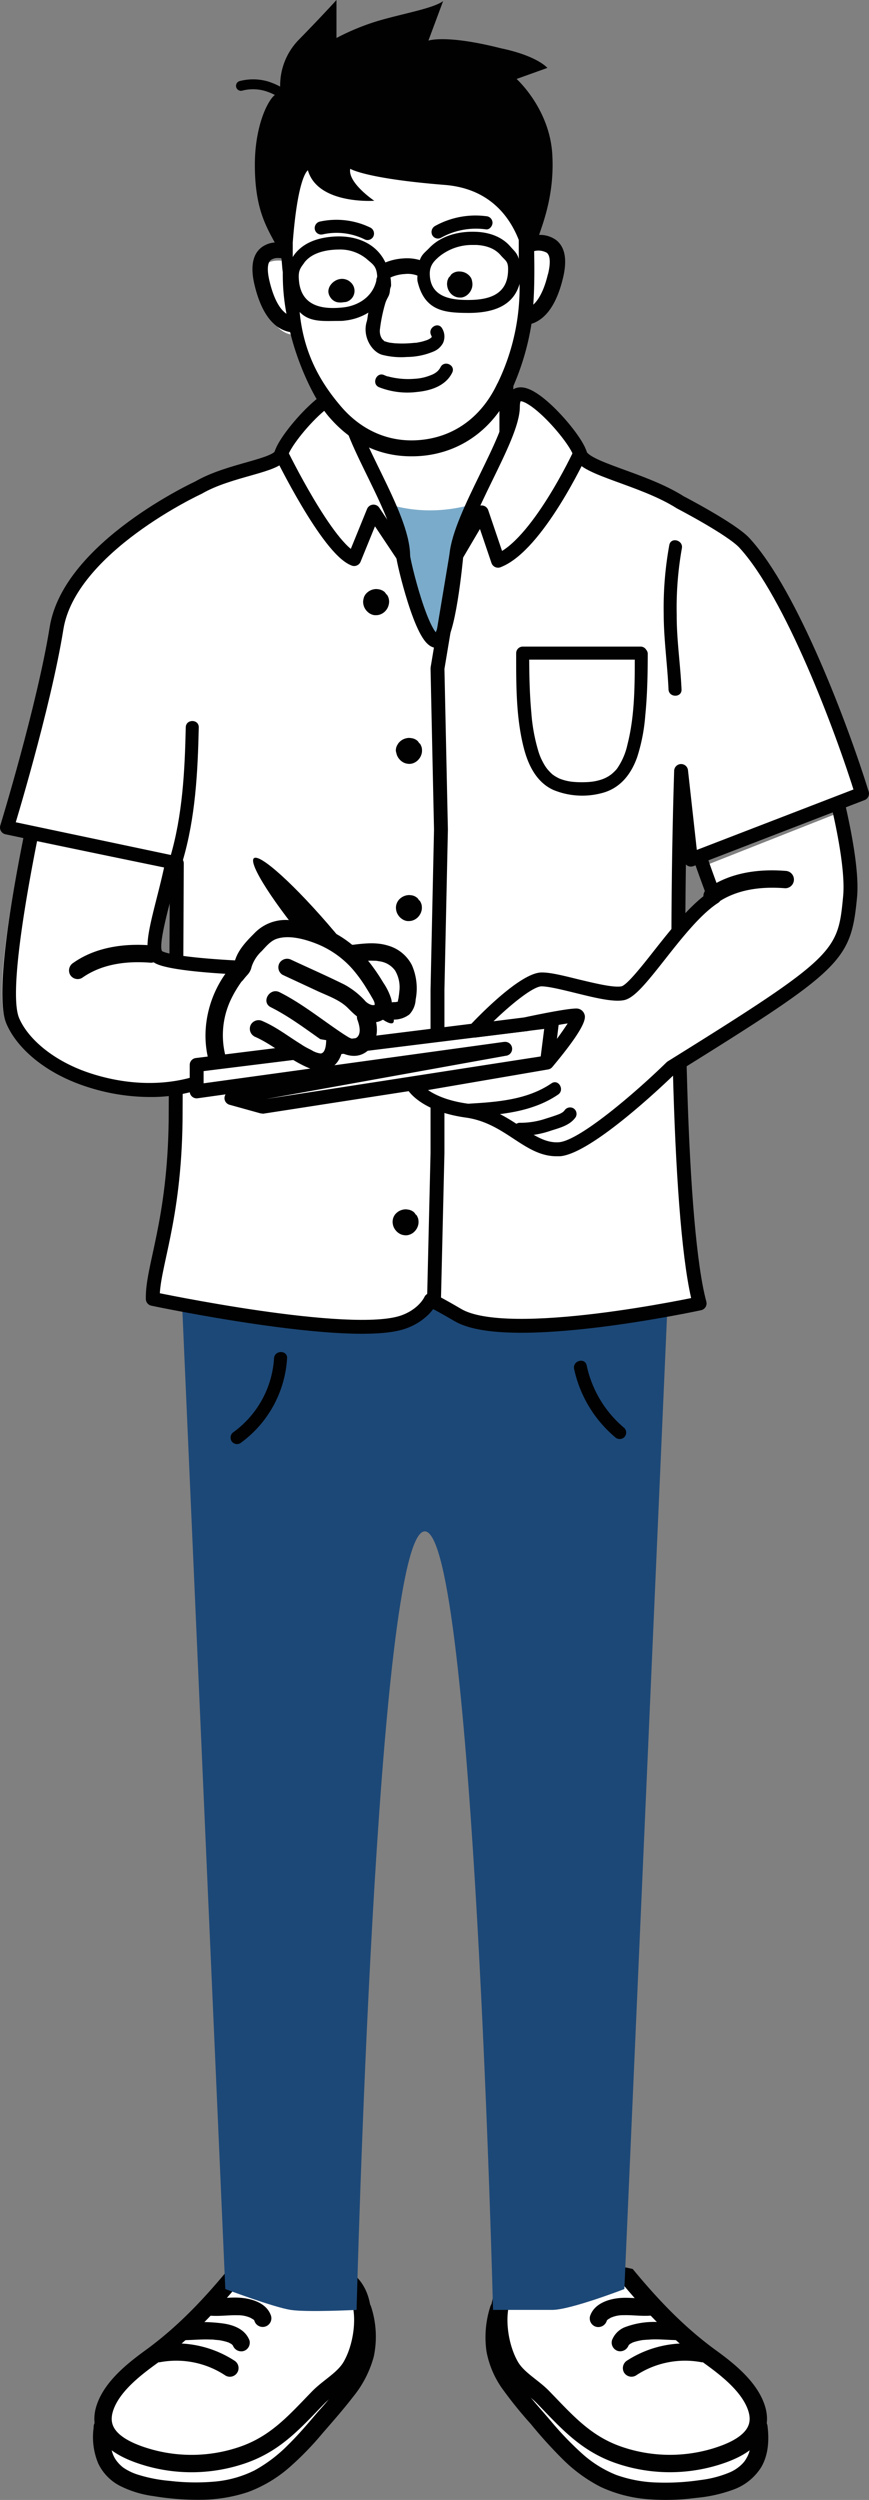 <svg xmlns="http://www.w3.org/2000/svg" viewBox="0 0 250.28 719.29"><rect x="0" y="0" width="250.28" height="719.29" fill="#808080" stroke="none"/><defs><style>.cls-1,.cls-3,.cls-5{fill:#fff;}.cls-2{fill:#010101;}.cls-3,.cls-5,.cls-7{stroke:#010101;}.cls-3{stroke-miterlimit:10;stroke-width:5px;}.cls-4{fill:#1c4877;}.cls-5,.cls-7{stroke-linejoin:round;stroke-width:4px;}.cls-6{fill:#7babca;}.cls-7{fill:none;stroke-linecap:round;}</style></defs><title>Asset 17</title><g id="Layer_2" data-name="Layer 2"><g id="Layer_1-2" data-name="Layer 1"><path class="cls-1" d="M29.46,698.27C28,710.35,34.74,714.42,46,716c9.66,1.34,20.81,1.48,29.49-3.49,8.48-4.86,14.67-13.13,21-20.38,7.61-8.75,11.59-15.88,8-27.73Z"/><path class="cls-2" d="M27,698.27a19.67,19.67,0,0,0,1.3,10.54,14.12,14.12,0,0,0,6.14,6.37,30.15,30.15,0,0,0,9.73,3,76.9,76.9,0,0,0,13.64,1.06,44,44,0,0,0,13.56-2.2,38.42,38.42,0,0,0,12.17-7.29,88.18,88.18,0,0,0,9.41-9.72c3-3.44,6-6.85,8.78-10.46a31,31,0,0,0,5.93-11.56,27.87,27.87,0,0,0-.78-14.32,2.55,2.55,0,0,0-3.67-1.5L77.78,673.71,37.38,692l-9.18,4.15a2.52,2.52,0,0,0-.9,3.42,2.56,2.56,0,0,0,3.42.9L56.11,689l40.4-18.26,9.18-4.15L102,665.06a23.18,23.18,0,0,1,1,10.7,24,24,0,0,1-4,9.11A111.21,111.21,0,0,1,91.5,694c-2.75,3.24-5.5,6.48-8.53,9.45a41.93,41.93,0,0,1-9.67,7.34,32,32,0,0,1-11.61,3.23,63.18,63.18,0,0,1-12.75-.21,42.81,42.81,0,0,1-9.64-1.93A15.86,15.86,0,0,1,35.53,710a10,10,0,0,1-2.33-2.5,8,8,0,0,1-.75-1.55,15.35,15.35,0,0,1-.56-2.22,22.24,22.24,0,0,1,.07-5.45,2.51,2.51,0,0,0-2.5-2.5A2.57,2.57,0,0,0,27,698.27Z"/><path class="cls-3" d="M67.23,655.09c-7.24,8.71-14.8,16.59-24,23.25-4.91,3.57-11,8.43-13,14.42-2.75,8.28,5.26,12.15,12,14.17A45.23,45.23,0,0,0,70,706.32c9.62-3.35,15-9.69,21.83-16.69,3-3,7.16-5.15,9.3-8.82,3-5.18,4.3-13.23,2.61-19C99.64,647.88,77.68,652.81,67.23,655.09Z"/><path class="cls-1" d="M60,663.71a46.55,46.55,0,0,0,7.18-.06,12,12,0,0,1,6.93,1.49,3.6,3.6,0,0,1,1.61,1.94"/><path class="cls-2" d="M60,666.21c2.82.35,5.64-.15,8.47-.06a8.53,8.53,0,0,1,3.14.52l.48.18q-.31-.12.09.06l.67.39c.23.17.26.18.06,0a3.51,3.51,0,0,1,.34.33c-.13-.21-.12-.2,0,.05s.14.27,0,0a2.5,2.5,0,0,0,4.82-1.33c-1.15-3.52-5-4.83-8.36-5.19s-6.52.38-9.77,0a2.51,2.51,0,0,0-2.5,2.5,2.56,2.56,0,0,0,2.5,2.5Z"/><path class="cls-1" d="M52.56,670.82c1.63,0,15.13-1.55,16.85,3.21"/><path class="cls-2" d="M52.56,673.32c2.65,0,5.29-.3,7.95-.19.44,0,.88,0,1.33.08l.7.06c.16,0,1,.13.21,0a16.93,16.93,0,0,1,2.43.51l.58.18.28.11-.2-.08.84.45c.55.32-.25-.29,0,0a3.76,3.76,0,0,0,.35.34c.28.24-.31-.56,0,0,.1.19.3.71,0-.07a2.58,2.58,0,0,0,3.08,1.75,2.52,2.52,0,0,0,1.74-3.08c-1.2-3.1-4.31-4.36-7.4-4.84a45,45,0,0,0-9.13-.34c-.91,0-1.82.14-2.73.14a2.5,2.5,0,0,0,0,5Z"/><path class="cls-1" d="M45.69,677.19a27.3,27.3,0,0,1,20.52,4.15"/><path class="cls-2" d="M46.36,679.61a25.56,25.56,0,0,1,18.58,3.89,2.5,2.5,0,0,0,2.53-4.32A30.89,30.89,0,0,0,45,674.78a2.54,2.54,0,0,0-1.75,3.08,2.57,2.57,0,0,0,3.08,1.75Z"/><path class="cls-1" d="M218.62,698.27c1.51,12.08-5.28,16.15-16.51,17.72-9.65,1.34-20.8,1.48-29.48-3.49s-14.61-13.07-21-20.38c-7.61-8.75-11.59-15.88-8-27.73"/><path class="cls-2" d="M216.12,698.27a23,23,0,0,1,.11,5.11c0,.26-.19,1.14-.33,1.68a8,8,0,0,1-.55,1.56,13,13,0,0,1-.94,1.57c-.17.23,0,0,0,0-.1.13-.21.25-.31.37a9.2,9.2,0,0,1-.76.77,11.72,11.72,0,0,1-2.92,1.92,31.39,31.39,0,0,1-8.66,2.31,68.48,68.48,0,0,1-12.31.72,37.94,37.94,0,0,1-12-2.2,33.16,33.16,0,0,1-10.2-6.49,92.13,92.13,0,0,1-8.73-9.16c-2.65-3.1-5.41-6.15-7.91-9.38a27.48,27.48,0,0,1-5.3-10,22.52,22.52,0,0,1,.7-12c.92-3.09-3.91-4.41-4.82-1.33a28.84,28.84,0,0,0-1.07,12.88,27,27,0,0,0,4.41,10.49,119.68,119.68,0,0,0,8.34,10.34,131.72,131.72,0,0,0,9.19,10.14,43.41,43.41,0,0,0,11,8A39.51,39.51,0,0,0,187,719.11a66.65,66.65,0,0,0,13.54-.42,41.58,41.58,0,0,0,10.74-2.4,15.8,15.8,0,0,0,8-6.49c2-3.47,2.26-7.63,1.8-11.53a2.58,2.58,0,0,0-2.5-2.5,2.51,2.51,0,0,0-2.5,2.5Z"/><path class="cls-3" d="M180.85,655.09c7.24,8.71,14.8,16.59,24,23.25,4.92,3.57,11,8.43,13,14.42,2.75,8.28-5.27,12.15-12,14.17a45.26,45.26,0,0,1-27.72-.61c-9.62-3.35-15-9.69-21.82-16.69-2.95-3-7.16-5.15-9.3-8.82-3-5.18-4.3-13.23-2.61-19C148.44,647.88,170.39,652.81,180.85,655.09Z"/><path class="cls-1" d="M188.07,663.71a46.53,46.53,0,0,1-7.18-.06,12,12,0,0,0-6.93,1.49,3.6,3.6,0,0,0-1.61,1.94"/><path class="cls-2" d="M188.07,661.21c-3.25.4-6.52-.32-9.77,0s-7.21,1.67-8.36,5.19a2.51,2.51,0,0,0,1.74,3.07,2.56,2.56,0,0,0,3.08-1.74c-.13.23-.12.21,0,0s.17-.26,0-.05a2.65,2.65,0,0,1,.34-.33c-.17.12-.18.13,0,0s.51-.3.76-.46.31-.14.1-.06l.48-.18a8.47,8.47,0,0,1,3.13-.52c2.83-.09,5.65.41,8.48.06a2.55,2.55,0,0,0,2.5-2.5c0-1.21-1.11-2.66-2.5-2.5Z"/><path class="cls-1" d="M195.51,670.82c-1.62,0-15.12-1.55-16.85,3.21"/><path class="cls-2" d="M195.51,668.32c-2.09,0-4.18-.24-6.27-.23a23.41,23.41,0,0,0-9.46,1.57,6.61,6.61,0,0,0-3.53,3.7,2.53,2.53,0,0,0,1.75,3.08,2.56,2.56,0,0,0,3.07-1.75c-.3.78-.09.26,0,.07.27-.53-.32.27,0,0,.12-.1.24-.23.35-.34.26-.28-.55.33,0,0l.84-.45-.2.08.28-.11.58-.18a16.93,16.93,0,0,1,2.43-.51c-.76.11,0,0,.2,0l.71-.06c.44,0,.89-.06,1.33-.08,2.66-.11,5.29.21,7.94.19a2.55,2.55,0,0,0,2.5-2.5,2.52,2.52,0,0,0-2.5-2.5Z"/><path class="cls-1" d="M202.38,677.19a27.29,27.29,0,0,0-20.51,4.15"/><path class="cls-2" d="M203.05,674.78a30.89,30.89,0,0,0-22.44,4.4,2.56,2.56,0,0,0-.9,3.42,2.52,2.52,0,0,0,3.42.9,25.6,25.6,0,0,1,18.59-3.89,2.58,2.58,0,0,0,3.08-1.75,2.53,2.53,0,0,0-1.75-3.08Z"/><path class="cls-4" d="M122.36,371.29H52.27L64.89,658.61s13.93,5.24,18.81,6c4.7.73,19,0,19,0s5.62-224,19.65-224,19.65,224,19.65,224h17.07c5.19,0,20.75-6,20.75-6l12.61-287.32Z"/><polygon class="cls-5" points="145.84 99.3 145.84 135.51 125.04 194.57 102.04 130.52 102.04 97.82 145.84 99.3"/><path class="cls-6" d="M102,140.5s16.61,12.47,40.22,2.44S125.6,185.2,125.6,185.2Z"/><path class="cls-5" d="M196.16,221.83h0v0c-1.91,60.93-.44,132,5.34,153.19,0,0-55.08,11.92-69.64,3.34-5.1-3-7.82-4.33-7.82-4.33s-1.8,4.18-7.82,6.33C101.11,385.77,44,373.72,44,373.72c-.2-9.1,6.24-22.13,6.58-51.43l.35-73.88L2,238.09s10.65-34.71,14.28-57.32c3.75-23.38,40.87-40.46,40.87-40.46,9-5.26,22.91-6.21,23.88-9.79,1.45-5.32,19.33-25.13,19.33-13.53,0,9.26,15.76,30.92,15.76,43,0,1.37,5.5,24.63,9.69,24.43,3.32-.15,5.53-23.47,5.62-24.59,1-11.73,16.29-33.6,16.29-42.81,0-11.6,17.88,8.21,19.33,13.53,1.19,4.36,18.06,7.1,28.91,14h0s14.74,7.65,18.44,11.66c13.51,14.64,28.08,53.42,33.88,72.13l-49.29,19Z"/><path class="cls-7" d="M167.05,130.52S154.72,157,143.44,161.34l-4.72-13.91-7.29,12.37L126,192.32l1,46.39-1,46.07v47l-1,42.25"/><path class="cls-7" d="M81,130.52s13.4,27.44,21,30.34l5.57-13.67L116.12,160"/><path class="cls-2" d="M114.48,214.27a3.17,3.17,0,0,1,.58-.78,4.05,4.05,0,0,1,.77-.61,4.14,4.14,0,0,1,2-.57,3.31,3.31,0,0,1,.54.06,3.38,3.38,0,0,1,.54.09,3.12,3.12,0,0,1,1,.45,2.1,2.1,0,0,1,.76.84,1.27,1.27,0,0,1,.48.55,5.72,5.72,0,0,1,.28.68,3.67,3.67,0,0,1,.11.74,3.9,3.9,0,0,1-.07,1,4,4,0,0,1-.92,1.8,3.75,3.75,0,0,1-1.66,1.11,3.51,3.51,0,0,1-1,.16,2.07,2.07,0,0,1-.5-.05,2.35,2.35,0,0,1-.54-.1,3.21,3.21,0,0,1-.94-.43,3.6,3.6,0,0,1-.79-.67,3.88,3.88,0,0,1-.6-.84,3.63,3.63,0,0,1-.36-1A5.82,5.82,0,0,1,114,216a3.94,3.94,0,0,1,.08-.77A3.21,3.21,0,0,1,114.48,214.27Z"/><path class="cls-2" d="M105,171.44a3.26,3.26,0,0,1,.59-.79,3.79,3.79,0,0,1,.77-.6,4,4,0,0,1,2-.57,4.93,4.93,0,0,1,.54.05,3.1,3.1,0,0,1,.53.1,3.29,3.29,0,0,1,1,.45,1.47,1.47,0,0,1,.53.49,1.56,1.56,0,0,1,.23.34,1.44,1.44,0,0,1,.48.56,4,4,0,0,1,.27.68,4.45,4.45,0,0,1,.12.73,3.49,3.49,0,0,1-.08,1,4.06,4.06,0,0,1-.34,1,4,4,0,0,1-.58.85,3.73,3.73,0,0,1-1.66,1.1,3.21,3.21,0,0,1-1,.17,4.23,4.23,0,0,1-.5,0,2.56,2.56,0,0,1-.54-.1,3.63,3.63,0,0,1-.94-.43,4.12,4.12,0,0,1-1.39-1.52,3.78,3.78,0,0,1-.36-1,6.06,6.06,0,0,1-.09-.73,5,5,0,0,1,.09-.78A3.13,3.13,0,0,1,105,171.44Z"/><path class="cls-2" d="M114.48,259.48a3.37,3.37,0,0,1,.58-.78,4,4,0,0,1,.77-.6,4,4,0,0,1,2-.57,3.29,3.29,0,0,1,.54.05,2.87,2.87,0,0,1,1.5.55,1.49,1.49,0,0,1,.54.49,1.52,1.52,0,0,1,.22.34,1.33,1.33,0,0,1,.48.55,5.72,5.72,0,0,1,.28.68,3.78,3.78,0,0,1,.11.74,3.9,3.9,0,0,1-.07,1,4,4,0,0,1-.34.95,4.19,4.19,0,0,1-.58.86,3.82,3.82,0,0,1-1.66,1.1,3.52,3.52,0,0,1-1,.17,4,4,0,0,1-.5,0,4.32,4.32,0,0,1-.54-.1,3.52,3.52,0,0,1-.94-.44,3.85,3.85,0,0,1-.79-.66,4.21,4.21,0,0,1-.6-.85,3.57,3.57,0,0,1-.36-1,6.06,6.06,0,0,1-.09-.73,4,4,0,0,1,.08-.78A3.32,3.32,0,0,1,114.48,259.48Z"/><path class="cls-2" d="M114.48,304.7a3.22,3.22,0,0,1,.58-.79,4.43,4.43,0,0,1,.77-.6,4,4,0,0,1,2-.57,4.93,4.93,0,0,1,.54.05,3.41,3.41,0,0,1,.54.1,3.12,3.12,0,0,1,1,.45,1.49,1.49,0,0,1,.54.49,1.52,1.52,0,0,1,.22.34,1.29,1.29,0,0,1,.48.56,5.11,5.11,0,0,1,.28.68,3.58,3.58,0,0,1,.11.73,3.87,3.87,0,0,1-.07,1,4.06,4.06,0,0,1-.34,1,4.41,4.41,0,0,1-.58.85,3.73,3.73,0,0,1-1.66,1.1,3.21,3.21,0,0,1-1,.17,4,4,0,0,1-.5-.05,2.35,2.35,0,0,1-.54-.1,3.49,3.49,0,0,1-.94-.43,4.12,4.12,0,0,1-1.39-1.52,3.46,3.46,0,0,1-.36-1,6.06,6.06,0,0,1-.09-.73,4,4,0,0,1,.08-.78A3.16,3.16,0,0,1,114.48,304.7Z"/><path class="cls-2" d="M113.48,349.91a3.17,3.17,0,0,1,.58-.78,4.05,4.05,0,0,1,.77-.61,4.14,4.14,0,0,1,2-.57,4.93,4.93,0,0,1,.54.05,5.12,5.12,0,0,1,.54.1,3.12,3.12,0,0,1,1,.45,2.1,2.1,0,0,1,.76.84,1.27,1.27,0,0,1,.48.55,5.11,5.11,0,0,1,.28.68,3.67,3.67,0,0,1,.11.74,3.9,3.9,0,0,1-.07,1,4,4,0,0,1-.92,1.8,3.65,3.65,0,0,1-1.66,1.1,3.21,3.21,0,0,1-1,.17,2.07,2.07,0,0,1-.5-.05,2.35,2.35,0,0,1-.54-.1,3.49,3.49,0,0,1-.94-.43,3.6,3.6,0,0,1-.79-.67,4.15,4.15,0,0,1-.6-.84,3.63,3.63,0,0,1-.36-1,5.82,5.82,0,0,1-.09-.73,3.94,3.94,0,0,1,.08-.77A3.21,3.21,0,0,1,113.48,349.91Z"/><path class="cls-2" d="M192.77,156.79a100.37,100.37,0,0,0-1.62,19.73c0,7.32,1.06,14.55,1.39,21.85.11,2.4,3.86,2.41,3.75,0-.32-7.16-1.42-14.24-1.39-21.41a97.61,97.61,0,0,1,1.48-19.17c.48-2.36-3.13-3.37-3.61-1Z"/><path class="cls-2" d="M53.5,209.26c-.28,12.61-.92,25.33-4.51,37.49-.69,2.32,2.93,3.31,3.61,1,3.69-12.47,4.36-25.56,4.65-38.49,0-2.41-3.7-2.41-3.75,0Z"/><path class="cls-2" d="M78.93,390.78A28.45,28.45,0,0,1,67.32,412a1.93,1.93,0,0,0-.67,2.57,1.88,1.88,0,0,0,2.56.67,32.47,32.47,0,0,0,13.47-24.42c.14-2.41-3.61-2.4-3.75,0Z"/><path class="cls-2" d="M165.35,393.88a35.53,35.53,0,0,0,11.8,19.63,1.92,1.92,0,0,0,2.65,0,1.89,1.89,0,0,0,0-2.65,32.23,32.23,0,0,1-10.83-18c-.51-2.36-4.12-1.36-3.62,1Z"/><path class="cls-2" d="M182.82,188c0,8.66.06,17.73-2.1,26.18a19.22,19.22,0,0,1-2.73,6.56,5.12,5.12,0,0,1-.79,1,11.88,11.88,0,0,1-1.08,1c-.33.29,0,0-.2.16l-.6.41A11.46,11.46,0,0,1,174,224c-.31.15,0,0,0,0l-.42.16c-.18.07-.37.14-.57.2a15.87,15.87,0,0,1-1.58.4l-.71.12c-.36.06-.06,0,0,0l-.5.06c-.58.06-1.16.1-1.74.11a26.56,26.56,0,0,1-3.46-.1c-.11,0-.92-.11-.52-.05l-.66-.11a14.7,14.7,0,0,1-1.62-.39l-.66-.22-.35-.13c-.29-.11.4.19,0,0a12.64,12.64,0,0,1-1.31-.7,6.61,6.61,0,0,1-.55-.37c-.36-.24.13.14-.27-.2A10.81,10.81,0,0,1,158,221.7a7.34,7.34,0,0,1-.51-.6c.24.31-.17-.24-.24-.33a13.6,13.6,0,0,1-.88-1.47,16.1,16.1,0,0,1-1.34-3.24,51.3,51.3,0,0,1-2-11c-.52-5.69-.62-11.43-.62-17.14l-1.88,1.87,29.89,0h4.21a1.88,1.88,0,0,0,0-3.75l-29.89,0h-4.21a1.9,1.9,0,0,0-1.87,1.88c0,9.13-.07,18.75,2.29,27.64,1.29,4.85,3.74,9.68,8.55,11.78A21.91,21.91,0,0,0,174,228c4.92-1.52,7.88-5.5,9.53-10.21a51.64,51.64,0,0,0,2.31-11.87c.6-6,.71-12,.72-17.94A1.88,1.88,0,0,0,182.82,188Z"/><path class="cls-1" d="M151.63,72.36c0-3.62,0-7.24,0-10.85,0-3.13,1.52-11.63,0-14.39s-8-2.73-11.44-3.41c-18.13-3.55-40.7-4.05-58.83-7.59-.65,14.05-1.05,25.43,1.53,39.14-5-1-9.62.21-7.41,9.3,2.41,9.89,6.61,11.93,9.85,11.81,1.71,8.06,4.86,15.8,10,21.83a30.51,30.51,0,0,0,50.95-6.89,57.34,57.34,0,0,0,4.81-18.09c3.07-.3,6.73-2.8,8.92-11.78C162.34,71.78,157,71,151.63,72.36Z"/><path class="cls-2" d="M92.93,67.44a18.32,18.32,0,0,1,12,1.39,1.88,1.88,0,0,0,2.54-.68,1.94,1.94,0,0,0-.67-2.6A22.4,22.4,0,0,0,92,63.78a1.93,1.93,0,0,0-1.3,2.34A1.88,1.88,0,0,0,92.93,67.44Z"/><path class="cls-2" d="M127,68.42A20.66,20.66,0,0,1,140,66c1,.13,1.85-1,1.85-1.9a1.92,1.92,0,0,0-1.85-1.9,24,24,0,0,0-14.82,2.89,2,2,0,0,0-.66,2.61A1.85,1.85,0,0,0,127,68.42Z"/><path class="cls-2" d="M97.05,86.94a5.08,5.08,0,0,0,2,0,2.84,2.84,0,0,0,.76-.1A3.3,3.3,0,0,0,101,81.23a3.35,3.35,0,0,0-.82-.59,3.79,3.79,0,0,0-1.47-.4,3.93,3.93,0,0,0-2.12.52A4.3,4.3,0,0,0,95,82.32a3.3,3.3,0,0,0-.43,1.51A3.07,3.07,0,0,0,95,85.31,3.31,3.31,0,0,0,97.05,86.94Z"/><path class="cls-2" d="M135.72,80.08a3.73,3.73,0,0,0-.57-.78,4,4,0,0,0-.76-.61,3.93,3.93,0,0,0-2-.57,4.57,4.57,0,0,0-.52,0,4.35,4.35,0,0,0-.52.1,3.07,3.07,0,0,0-1,.45,1.53,1.53,0,0,0-.52.49,1.59,1.59,0,0,0-.22.35,1.46,1.46,0,0,0-.47.55c-.09.22-.2.45-.27.68a6.29,6.29,0,0,0-.11.74,3.59,3.59,0,0,0,.08,1,3.7,3.7,0,0,0,.33,1,4.1,4.1,0,0,0,.56.86,3.67,3.67,0,0,0,1.62,1.1,3.14,3.14,0,0,0,1,.17,4.28,4.28,0,0,0,.49,0,2.28,2.28,0,0,0,.52-.1,3.37,3.37,0,0,0,.92-.43,4.12,4.12,0,0,0,.77-.67,3.76,3.76,0,0,0,.58-.85,4,4,0,0,0,.36-1,4.53,4.53,0,0,0,.08-.73,4,4,0,0,0-.08-.78A3.6,3.6,0,0,0,135.72,80.08Z"/><path class="cls-2" d="M126.86,105.68a4.21,4.21,0,0,1-1,1.26,5.67,5.67,0,0,1-1.77,1,14.31,14.31,0,0,1-4.74,1.05,22.08,22.08,0,0,1-4.94-.15,21,21,0,0,1-2.21-.42l-.49-.13-.08,0-.07,0c-.31-.11-.62-.23-.92-.37-2.19-1-3.71,2.48-1.52,3.47a22.28,22.28,0,0,0,11.05,1.38c3.86-.37,8.19-1.73,10.06-5.53C131.32,105.06,127.94,103.5,126.86,105.68Z"/><path class="cls-2" d="M160.2,69.09a7.89,7.89,0,0,0-4.94-1.5c1.55-4.49,4.42-12.42,3.81-23.09-.74-13.24-10.29-21.78-10.29-21.78l8.87-3.18s-2.82-3.44-13.35-5.64c-15.94-4.05-20.92-2.21-20.92-2.21L127.62.32c-3,2.18-11.74,3.59-19.16,5.82a67.9,67.9,0,0,0-11.55,4.79V0S93,4.34,86.17,11.32a18.81,18.81,0,0,0-5.48,13.6,20,20,0,0,0-3.61-1.51,15.31,15.31,0,0,0-8.17-.05,1.43,1.43,0,0,0,.74,2.75,12.29,12.29,0,0,1,6.88.12,16.37,16.37,0,0,1,2.63,1.09C77,29,73.4,36.43,73.4,47.42c0,12.09,3,17.32,5.73,22.35a7.13,7.13,0,0,0-3.85,1.44c-2.56,2-3.21,5.69-1.94,10.9,1.72,7.1,4.63,11.47,8.62,13a8.53,8.53,0,0,0,1.6.44c2,8.4,6.43,18.71,11,24.17,6.29,7.42,14.36,11.57,23.88,11.57A32.8,32.8,0,0,0,123,131c11.07-1.53,19.54-8.51,24.29-18.67a73.62,73.62,0,0,0,5.78-19.17l.45-.14c4-1.52,6.9-5.88,8.62-13C163.41,74.78,162.76,71.12,160.2,69.09ZM88.68,49c2.86,9.93,19.12,8.77,19.12,8.77s-7.7-5.17-6.93-9.21c0,0,4.27,2.81,27.16,4.64,12.84,1,18.7,9,21.38,15.84v.56c0,1.61,0,3.24,0,4.89-.51-1.74-1.31-2.28-2.41-3.55-2.21-2.56-5.53-4-9.61-4.23-5.7-.29-10.56,1.34-13.7,4.59-1.24,1.3-2.17,1.82-2.78,3.53a13.06,13.06,0,0,0-4.7-.48A16.11,16.11,0,0,0,111,75.52a12.35,12.35,0,0,0-3-4c-3.11-2.72-7.67-3.92-12.84-3.37-4.71.49-8.2,2.21-10.37,5.09-.17.23-.33.48-.48.73,0,0,0-4.08,0-4.13C85.8,50.45,88.68,49,88.68,49ZM146.3,78.47c-.46,6.77-6.29,7.84-11.54,7.84h-.09c-5.15,0-10.86-1-10.89-7.6,0-2.59,1.55-3.82,2.52-4.73a15,15,0,0,1,9.83-3.5l1.06,0c3.1.16,5.46,1.15,7,2.95S146.53,75.09,146.3,78.47ZM77.65,81c-.78-3.19-.66-5.39.34-6.18a3.6,3.6,0,0,1,2.22-.58,7.83,7.83,0,0,1,.82.05c.13.66.27,3.32.42,4a59.76,59.76,0,0,0,1.06,12C80.46,88.9,78.79,85.73,77.65,81Zm10-5.45c1.53-2,4.16-3.25,7.82-3.64.7-.07,1.37-.11,2-.11a12,12,0,0,1,8,2.6c1.93,1.69,3,2.12,3.17,5.22,0,.81,0-.44-.09.28a2.18,2.18,0,0,0-.16.76v.06c-1.07,4.71-5.26,7.27-9.56,7.73-5.36.58-11.62,0-12.65-7C85.77,78.11,86.25,77.45,87.68,75.55Zm55.6,34.77c-4.1,8.76-11.29,14.79-20.87,16.12S104.24,124.13,98,116.7c-5.84-6.89-10.56-15.15-11.7-26.94,2.9,3.07,7.09,2.58,11.23,2.58.61,0,1.22,0,1.82-.1a16.25,16.25,0,0,0,6.76-2.3c-.23.86-.24,1.77-.5,2.63-1.25,4.12,1.33,8.61,4.46,9.52a22.07,22.07,0,0,0,7.15.62,20.12,20.12,0,0,0,7.69-1.59,5.45,5.45,0,0,0,2.66-2.38,4.49,4.49,0,0,0-.19-4.18c-1.12-2.16-4.32-.24-3.19,1.92,0,.1.09.19.13.28h0c-.25-.51-.06-.07,0,0a.32.32,0,0,1,0,.14s0,0,0,.06l0,.06s0,0,0,0h0l-.3.27-.29.19c-.19.11-.4.21-.6.31h0l-.3.11-.69.22a14.15,14.15,0,0,1-1.59.38c-.27.06-.54.1-.81.14l-.06,0h0l-.31,0c-.61.07-1.24.12-1.86.15a28.46,28.46,0,0,1-3.33,0c-.44,0-.88-.07-1.32-.12l-.43-.06c-.27,0-.53-.1-.79-.16s-.6-.2-.9-.27l-.08,0c-.06-.18-.5-.52-.61-.67a3.72,3.72,0,0,1-.45-.9,4.45,4.45,0,0,1-.16-2,46.22,46.22,0,0,1,1.55-7.43c.65-1.9,1.21-1.84,1.34-3.86.26-1.23.36-.56.28-2,0-.5-.08-1-.15-1.48a11.5,11.5,0,0,1,4.17-1,7.87,7.87,0,0,1,3.61.46,6.78,6.78,0,0,0,0,1.56c2,8.72,7.91,9.14,14.57,9.18h.1c6.28,0,12.83-1.54,14.73-8.38A62.9,62.9,0,0,1,143.28,110.32Zm14.55-31.43c-1,4.22-2.46,7.19-4.21,8.77.35-5,.35-10.2.25-15.41a5,5,0,0,1,3.62.46C158.49,73.5,158.61,75.7,157.83,78.89Z"/><path class="cls-1" d="M49.23,250,6.79,241.27c-4.28,21.14-8.19,45.2-5.12,52.44,5.37,12.7,39.33,28.83,64,13.92L73,278.56s-23-.73-27.36-3.17C42.23,273.49,46.83,262.08,49.23,250Z"/><path class="cls-2" d="M73.07,276.56c-8.63-.27-23.34-1.3-26.39-2.89-.92-1.46,1-9.23,2.36-14.38.88-3.46,1.81-7.15,2.53-10.77l-3.92-.83c-.7,3.54-1.62,7.19-2.49,10.62-2.56,10.08-4.24,16.74-.49,18.82,3.95,2.2,19.14,3.06,25.79,3.34l-6.52,25.86c-10.46,6-24.19,6.92-37.83,2.5C15.28,305.31,8,298.77,5.51,292.93c-2.75-6.5,1.23-31.42,5.65-53.33l-3.95-.83c-4.36,21.45-8.68,47.93-5.38,55.72,2.93,6.94,11,14.23,23,18.14a58.94,58.94,0,0,0,18.15,3,45.62,45.62,0,0,0,23.68-6.24,2.05,2.05,0,0,0,.91-1.23l7.32-29.07a2,2,0,0,0-1.87-2.49Z"/><path class="cls-2" d="M43.45,272c-7.69-.61-15.93.5-22.36,5.05a2.56,2.56,0,0,0-.89,3.42,2.52,2.52,0,0,0,3.42.9c5.78-4.09,12.92-4.92,19.83-4.37a2.52,2.52,0,0,0,2.5-2.5,2.55,2.55,0,0,0-2.5-2.5Z"/><ellipse class="cls-2" cx="93.16" cy="270.6" rx="4.07" ry="31.02" transform="translate(-152.71 124.15) rotate(-40.22)"/><path class="cls-1" d="M76.78,307.63s-15.65,5.91-14.8-5.71,0-13.62,7.89-23.69,10.69-11,10.69-11l12.11,2.25,9.52,6.43,8.91-2,7,5.4-1.47,10.32-9.4,2.26-3.91,10.75-6.85-1.24-3.71,4.19Z"/><path class="cls-2" d="M81.41,280.49l10.13,4.71c3,1.38,6.33,2.5,8.67,4.85,2.1,2.11,4.24,4.24,7.46,4.1a5.33,5.33,0,0,0,4.92-7,17.81,17.81,0,0,0-2.18-4.39c-.91-1.51-1.87-3-2.93-4.43a34.4,34.4,0,0,0-6.57-6.9,31.47,31.47,0,0,0-18-6.72,12.45,12.45,0,0,0-9.76,3.93c-2.5,2.49-5.16,5.31-5.75,8.94l.65-1.11c-8,8-11.16,20.73-7.09,31.29a2.56,2.56,0,0,0,3.07,1.74,2.51,2.51,0,0,0,1.75-3.07,23.92,23.92,0,0,1,.94-19.29,33.46,33.46,0,0,1,1.91-3.34c.29-.44.58-.88.89-1.31L70,282c.35-.49-.25.3.18-.24s.76-.91,1.16-1.36a4.72,4.72,0,0,0,1.12-2.23,10.77,10.77,0,0,1,2.92-4.52c1.27-1.35,2.59-3,4.41-3.56,3.65-1.18,8.45.24,11.85,1.64a27.22,27.22,0,0,1,9.88,7.09,41.22,41.22,0,0,1,3.92,5.37c.55.88,1.09,1.76,1.6,2.66.31.54,1,1.58.85,2.26,0,.18.1,0-.09.06a2,2,0,0,1-.69,0A4.1,4.1,0,0,1,105,287.8a22.79,22.79,0,0,0-5.84-4.53c-5-2.47-10.16-4.74-15.23-7.1a2.57,2.57,0,0,0-3.42.9,2.51,2.51,0,0,0,.89,3.42Z"/><path class="cls-2" d="M113.28,293.36a7.28,7.28,0,0,0,4.62-1.48,6.67,6.67,0,0,0,1.81-4.27,16.69,16.69,0,0,0-1.08-9.92,11.12,11.12,0,0,0-6.95-5.64c-3.25-1-6.66-.63-10-.22a2.58,2.58,0,0,0-2.5,2.5,2.51,2.51,0,0,0,2.5,2.5c1.37-.17,2.74-.34,4.12-.4a18.68,18.68,0,0,1,2,0c.32,0,.64,0,1,.08h0l.39.07a6.6,6.6,0,0,1,4.6,2.67,9.42,9.42,0,0,1,1.21,6.1,14.74,14.74,0,0,1-.2,1.56c0,.3-.1.59-.17.88,0,.06-.13.75,0,.36-.17.27-.17.28,0,.05s.22-.16.07-.07-.13.08.09,0l-.33.1c-.08,0-.74.14-.48.11s-.51,0-.6,0a2.56,2.56,0,0,0-2.5,2.5,2.51,2.51,0,0,0,2.5,2.5Z"/><polygon class="cls-1" points="56.64 306.41 56.64 313.99 145.32 301.77 66.65 315.94 75.45 318.38 157.53 305.68 159 293.71 56.64 306.41"/><path class="cls-2" d="M75.45,320.38a2,2,0,0,1-.54-.07l-8.79-2.44a2,2,0,0,1-1.47-2,2.11,2.11,0,0,1,.32-1L56.91,316a2,2,0,0,1-2.27-2v-7.58a2,2,0,0,1,1.75-2l102.36-12.71a2,2,0,0,1,1.66.57A2,2,0,0,1,161,294l-1.46,12a2,2,0,0,1-1.68,1.74l-82.09,12.7A1.51,1.51,0,0,1,75.45,320.38Zm69.87-20.61a2,2,0,0,1,.35,4l-69.1,12.45,79.16-12.26,1-7.92L58.64,308.18v3.51l86.4-11.9Z"/><path class="cls-2" d="M102.89,293.3c.6,1.54,1.45,4.52-.56,5.47-.92.44-2-.37-2.78-.84-1.31-.83-2.59-1.72-3.86-2.61-4.94-3.46-9.76-7.12-15.17-9.84-2.87-1.44-5.41,2.87-2.53,4.32,6.62,3.32,12.33,8.07,18.51,12.1,3.08,2,6.72,2.94,9.69.17,2.81-2.61,2.83-6.74,1.52-10.09a2.57,2.57,0,0,0-3.08-1.75,2.51,2.51,0,0,0-1.74,3.07Z"/><path class="cls-1" d="M74.44,296c5.55,2.34,10,6.75,15.62,9a5.5,5.5,0,0,0,2.66.53,3.94,3.94,0,0,0,2.9-2.18,8.58,8.58,0,0,0,.81-3.65"/><path class="cls-2" d="M73.18,298.19c4.89,2.1,8.9,5.69,13.62,8.1,2.57,1.31,5.59,2.64,8.35,1.07s3.64-4.64,3.78-7.61a2.5,2.5,0,0,0-5,0c-.05,1.1-.3,3.35-1.65,3.36a6.77,6.77,0,0,1-2.63-1c-1-.49-2-1-2.89-1.62-3.67-2.25-7.08-4.94-11.05-6.65a2.57,2.57,0,0,0-3.42.9,2.52,2.52,0,0,0,.89,3.42Z"/><path class="cls-1" d="M202.52,249.27c2.34,6.8,3.26,8.77,3.26,8.77-10.26,6.6-21.62,26.87-26.5,27.73s-17.72-3.91-23.21-4-19.4,14.74-19.4,14.74l14.62-1.81S163,292.12,166,292.12s-8.43,13.56-8.43,13.56l-38.47,6.6s3,5.49,15.39,7.2,17.87,11.77,26.67,11.12,32.24-23.52,32.24-23.52c48.86-30.36,49.84-32.18,51.47-49.12.61-6.31-1.14-13.58-3.56-24Z"/><path class="cls-2" d="M239.38,231.69c2.36,10.14,4,20.06,3.46,26.08-1.53,15.94-1.66,17.25-50.53,47.61a1.84,1.84,0,0,0-.34.27c-9.22,9-25.09,22.52-31,23-3.73.27-7-1.87-10.78-4.35-4.15-2.74-8.86-5.83-15.47-6.75-5.84-.81-9.4-2.5-11.45-3.92l34.6-5.93a2,2,0,0,0,1.2-.69c10.5-12.54,9.61-14.44,9.14-15.46a2.42,2.42,0,0,0-2.25-1.38c-3,0-13.43,2.23-15,2.57l-8.82,1.1c5.56-5.37,11.55-10.05,13.86-10.05h0c2.18.05,6,1,9.68,1.9,5.53,1.36,10.75,2.66,13.92,2.1,2.94-.52,6.24-4.54,11.82-11.62,4.84-6.15,10.34-13.13,15.42-16.4a2,2,0,0,0,.79-2.4c-1.1-2.84-2.64-7-4.27-11.76L199.63,247c1.55,4.49,2.93,8.2,3.72,10.29-5.2,3.85-10.41,10.46-15.06,16.35-3.28,4.17-7.78,9.88-9.36,10.16-2.34.4-7.61-.89-12.27-2-4.08-1-7.93-2-10.55-2H156c-6.12,0-18.4,12.8-20.81,15.37a2,2,0,0,0,1.71,3.35l14.61-1.81.18,0c3.47-.75,8.6-1.78,11.81-2.25a101.61,101.61,0,0,1-7.05,9.46l-37.75,6.47a2,2,0,0,0-1.47,1.11,2,2,0,0,0,.06,1.84c.14.26,3.69,6.39,16.86,8.21,5.71.8,9.84,3.51,13.83,6.13s7.67,5,12.29,5c.32,0,.64,0,1,0,9.09-.67,30.24-20.91,33.34-23.93,48-29.83,50.46-32.21,52.22-50.51.64-6.61-1.17-17.24-3.66-27.92Z"/><path class="cls-2" d="M226.16,250.57c-7.7-.61-15.93.5-22.36,5.05a2.56,2.56,0,0,0-.89,3.42,2.52,2.52,0,0,0,3.42.89c5.78-4.09,12.92-4.91,19.83-4.36a2.5,2.5,0,1,0,0-5Z"/><path class="cls-2" d="M134.73,321.32c8.92-.52,18.39-1.2,26-6.38,2-1.35.11-4.6-1.9-3.24-7.07,4.82-15.82,5.39-24.1,5.87-2.4.13-2.42,3.88,0,3.75Z"/><path class="cls-2" d="M149.88,326.8a26.84,26.84,0,0,0,8.87-1.51c2.58-.82,5.42-1.52,7.05-3.86a1.89,1.89,0,0,0-.67-2.56,1.92,1.92,0,0,0-2.57.67c.05-.08-.3.32-.39.4.16-.13-.26.17-.3.19a5.48,5.48,0,0,1-1.1.53c-1.16.44-2.35.81-3.54,1.18a22.74,22.74,0,0,1-7.35,1.21,1.88,1.88,0,1,0,0,3.75Z"/></g></g></svg>